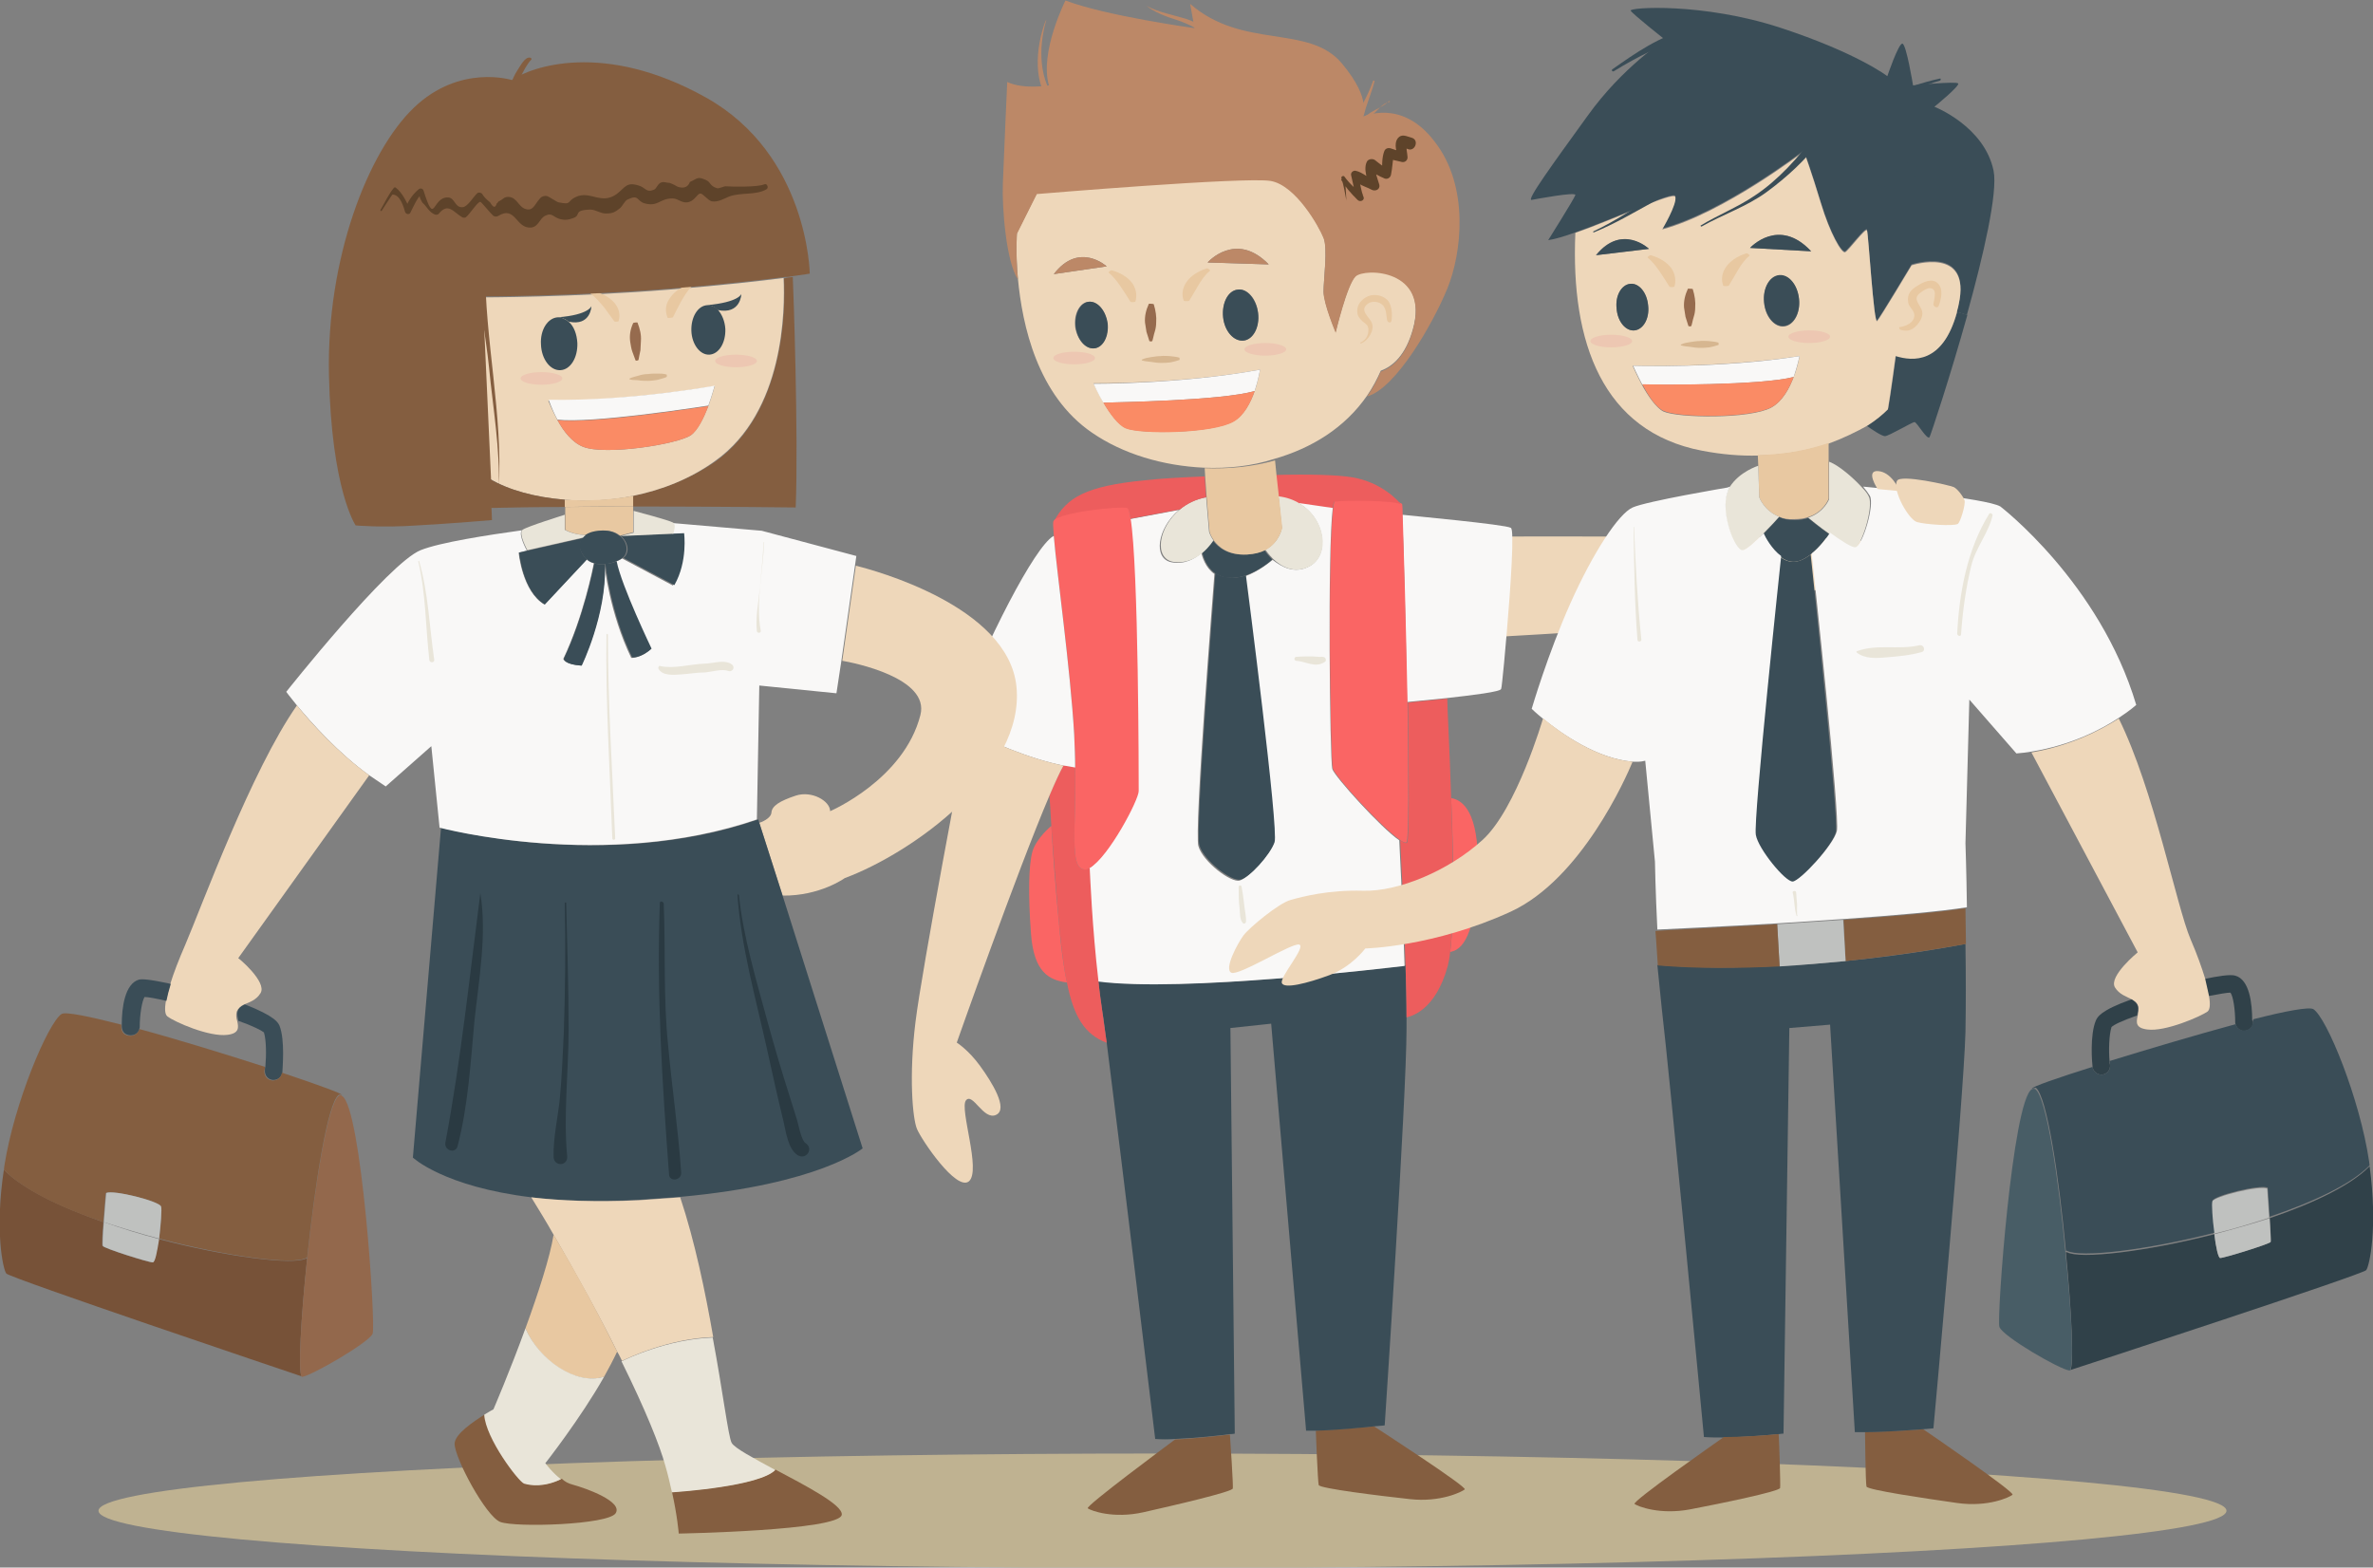 <?xml version="1.0" encoding="utf-8"?>
<!-- Generator: Adobe Illustrator 22.1.0, SVG Export Plug-In . SVG Version: 6.00 Build 0)  -->
<svg version="1.1" xmlns="http://www.w3.org/2000/svg" xmlns:xlink="http://www.w3.org/1999/xlink" x="0px" y="0px"
	 viewBox="0 0 489.1 323.1" style="enable-background:new 0 0 489.1 323.1;" xml:space="preserve">
<rect x="0" y="0" width="489.1" height="323.1" fill="#808080" stroke="none"/>
<style type="text/css">
	.st0{fill:#BFB291;}
	.st1{fill:#EED7BA;}
	.st2{fill:#F9F8F7;}
	.st3{fill:#FA6564;}
	.st4{fill:#845E40;}
	.st5{fill:#BC8867;}
	.st6{fill:#3A4D57;}
	.st7{fill:#ED5D5D;}
	.st8{fill:#E9E5D9;}
	.st9{fill:#FA8B65;}
	.st10{fill:#E8C8A1;}
	.st11{fill:#EDC7B2;}
	.st12{fill:#D6B690;}
	.st13{fill:#966B4E;}
	.st14{fill:#5E432A;}
	.st15{fill:#775238;}
	.st16{fill:#93684C;}
	.st17{fill:#BFC1BF;}
	.st18{fill:#2A3A42;}
	.st19{fill:#304149;}
	.st20{fill:#485D66;}
</style>
<g id="BACKGROUND">
	<ellipse class="st0" cx="239.6" cy="311.4" rx="219.3" ry="11.8"/>
</g>
<g id="OBJECTS">
	<g>
		<g>
			<g>
				<path class="st1" d="M328.5,129.8c16.7-3.7,53.5-9.4,53.5-9.4s1,2.7,3.9,5.6c2.8,3,7.7,7.4,9.4,5.1c1.7-2.3-3.7-5.6-1.8-6.7
					c1.9-1,13.7,5.8,16.3,3.6c2.6-2.1-6.7-11.3-8.6-12.5c-1.9-1.3-10.4-3.6-21.7-4.4c-10.8-0.7-71.2-0.5-75.4-0.5
					c1.3,4.5,3.5,13.5,3.6,20.8C308.9,131.1,325.6,130.5,328.5,129.8z"/>
				<path class="st2" d="M311.7,110.9c0.1,5.1-1,18.3-1.7,25.8c-0.3,3-0.5,5.1-0.6,5.3c-0.1,0.6-6,1.3-11.3,1.9
					c-3.8,0.4-7.3,0.7-8.1,0.8c-0.3-15.6-0.7-32.8-1-38.6c1.7,0.2,21.3,2,22.4,2.7C311.6,108.9,311.7,109.7,311.7,110.9z"/>
				<path class="st3" d="M299.1,164.5c2.4,0.4,5.7,2.9,5.5,14.3c-0.3,12-2.4,16.8-5.6,17.4l-0.1,0
					C299.8,189.2,299.6,175.9,299.1,164.5z"/>
				<path class="st4" d="M283.2,294c0.6,0.4,19.3,12.5,18.7,13c-0.6,0.5-5,2.7-11.3,2c-6.4-0.7-18.6-2.2-18.8-2.9
					c-0.2-0.7-0.6-11.2-0.6-11.2v0C275.4,294.7,280.4,294.2,283.2,294z"/>
				<path class="st1" d="M258.6,80.6c0.8-2.3,1.1-4.4,1.1-4.4c-16.4,3-34.3,2.8-34.3,2.8s0.8,1.8,2,3.9c1.3,2.2,3,4.6,4.6,5.3
					c3.1,1.4,18.1,1.1,22.3-1.4C256.4,85.6,257.8,82.9,258.6,80.6z M248.1,96.4c-8.4-0.4-16.6-2.8-23-7.2
					c-11.3-7.7-14.4-22.2-15.3-31.8c-0.5-5.5-0.2-9.4-0.2-9.4l4.1-8.2c0,0,42.9-3.6,48.2-2.7c5.2,0.9,10,9.5,10.9,11.8
					c0.9,2.3,0,8.6,0,11.1c0,2.5,2.5,8.4,2.5,8.4s2.3-9.8,4.1-11.6c1.8-1.8,15.4-1.6,11.8,11.1c-1.5,5.3-4.1,7.6-6.6,8.5
					c-0.8,1.8-1.7,3.5-2.8,5.1c-4.6,6.7-11.5,10.9-19.2,13.1C258,96.1,253,96.6,248.1,96.4z M248.9,54.1l12.6,0.4
					C254.7,47.5,248.9,54.1,248.9,54.1z M256.3,70.2c2-0.2,3.3-2.8,3-5.7c-0.3-2.9-2.2-5.1-4.2-4.8c-2,0.2-3.3,2.8-3,5.7
					C252.4,68.2,254.3,70.4,256.3,70.2z M225.5,71.8c1.8-0.2,3-2.5,2.7-5.2c-0.3-2.6-2-4.6-3.9-4.4c-1.8,0.2-3,2.5-2.7,5.2
					C222,70,223.7,72,225.5,71.8z M217.2,56.5l10.9-1.6C228.1,54.9,222.4,49.7,217.2,56.5z"/>
				<path class="st5" d="M298.3,59.5c-2.9,7.1-10.6,20.6-16.5,22.2c1.1-1.6,2-3.2,2.8-5.1c2.5-0.9,5.1-3.2,6.6-8.5
					c3.6-12.7-10-12.9-11.8-11.1c-1.8,1.8-4.1,11.6-4.1,11.6s-2.5-5.9-2.5-8.4c0-2.5,0.9-8.9,0-11.1c-0.9-2.3-5.7-10.9-10.9-11.8
					c-5.2-0.9-48.2,2.7-48.2,2.7l-4.1,8.2c0,0-0.3,3.9,0.2,9.4c-2.4-3.6-3.3-14.7-3.1-19.8c0.2-5.5,0.9-20.9,0.9-20.9
					c3.4,1.6,8.6,0.7,8.6,0.7c-2-6.8,3.4-17.5,3.4-17.5c8.4,3.2,26.6,5.7,26.6,5.7l-0.9-5c10.9,9.5,24.5,4.1,31.3,12.3
					c6.5,7.8,4.1,10.9,3.9,11.1c0.5-0.2,8.4-4,15.2,5C302.9,38.4,301.3,52.2,298.3,59.5z"/>
				<path class="st6" d="M289.9,209.7c0,0.8,0,1.6,0,2.3c0,14.3-4.5,81.8-4.5,81.8s-0.8,0.1-2.2,0.2c-2.8,0.3-7.8,0.8-12.1,0.9
					c-0.7,0-1.3,0-1.9,0L262,211l-8.4,0.9l0.9,83.6c0,0-0.4,0.1-1,0.1c-2,0.3-6.8,0.8-11.3,1c0,0,0,0,0,0c-1.4,0.1-2.8,0.1-4.1,0
					c0,0-7.1-59-10-81.7c-0.4-2.7-0.6-4.9-0.9-6.4c-0.3-2.1-0.6-4.2-0.8-6.3c17.5,2.4,59.7-2.7,63.3-3.2
					C289.8,202.7,289.9,206.4,289.9,209.7z"/>
				<path class="st7" d="M299.1,164.5c0.4,11.5,0.6,24.8-0.2,31.7c-0.1,1.1-0.3,2.1-0.5,2.9c-2.5,9.2-7.6,10.4-8.5,10.6
					c0-3.3-0.1-6.9-0.2-10.6c-0.4-12.7-1.1-25.9-1.1-25.9c0.7,0.5,1.2,0.7,1.4,0.5c0.5-0.6,0.4-14,0.2-28.9c0.8-0.1,4.3-0.4,8.1-0.8
					C298.3,146.1,298.8,154.6,299.1,164.5z"/>
				<path class="st3" d="M289.9,173.6c-0.2,0.2-0.7,0-1.4-0.5c-3.7-2.5-13.3-13-13.8-14.7c-0.5-1.8-1.1-45.5,0.1-53.8
					c0.1-0.9,0.2-1.3,0.4-1.4c1.7-0.3,12.5-0.3,13.7,0.6c0,0,0,0,0,0c0,0.1,0.1,0.1,0.1,0.1c0,0,0,0,0,0c0,0.1,0.1,0.8,0.1,2
					c0.2,5.8,0.7,23,1,38.6C290.3,159.6,290.4,173,289.9,173.6z"/>
				<path class="st7" d="M278.8,98.4c5.9,1,9.4,4.8,10,5.6c-1.2-0.9-11.9-0.9-13.7-0.6c-0.2,0-0.3,0.5-0.4,1.4h0l-6.9-1l0,0.1
					c-1.2-0.7-2.7-1.3-4.4-1.5l-0.5-4.5C270,97.7,276,97.9,278.8,98.4z"/>
				<path class="st2" d="M269.9,116.7c4.2-2.3,3.3-9.7-2.1-12.9l0-0.1l6.9,1h0c-1.1,8.3-0.6,52-0.1,53.8
					c0.5,1.6,10.1,12.2,13.8,14.7c0,0,0.7,13.2,1.1,25.9c-3.6,0.4-45.8,5.5-63.3,3.2c-1.3-11.1-1.7-21.5-1.8-23.3
					c3.8-2.2,10.1-14.2,10.1-15.7c0-1.5,0-46.3-1.7-56.3l0.1,0l10.1-1.9c-4.5,3.8-5.4,10.1-1.5,10.8c2.6,0.5,4.7-0.7,6.1-1.9
					c0.2,0.7,0.8,3,2.7,4.3c-0.3,4.1-4.2,53-3.3,56.1c0.9,3.2,6.7,7.6,8.5,7.1c1.8-0.5,6.1-5.1,7-7.7c0.9-2.5-5.6-52.6-5.9-55
					c2.8-1,5.2-3,5.7-3.4C264.1,116.8,266.8,118.4,269.9,116.7z"/>
				<path class="st8" d="M262.4,115.2c-0.8-0.8-1.4-1.6-1.6-1.9c3-1.6,3.4-4.5,3.4-4.5l-0.7-6.5c1.7,0.2,3.1,0.7,4.4,1.5
					c5.4,3.2,6.3,10.6,2.1,12.9C266.8,118.4,264.1,116.8,262.4,115.2z"/>
				<path class="st6" d="M256.8,118.6c0.3,2.4,6.8,52.5,5.9,55c-0.9,2.6-5.2,7.3-7,7.7c-1.8,0.5-7.6-3.9-8.5-7.1
					c-0.9-3,3-52,3.3-56.1c0.7,0.5,1.5,0.8,2.6,0.9C254.3,119.2,255.6,119,256.8,118.6z"/>
				<path class="st5" d="M261.5,54.5l-12.6-0.4C248.9,54.1,254.7,47.5,261.5,54.5z"/>
				<path class="st6" d="M256.8,118.6c-1.2,0.4-2.4,0.6-3.7,0.5c-1.1-0.1-1.9-0.5-2.6-0.9c-1.9-1.3-2.5-3.5-2.7-4.3
					c1.4-1.2,2.2-2.5,2.2-2.5l0,0c1,1.4,3.1,3.1,6.9,2.9c1.6-0.1,2.8-0.4,3.7-0.9c0.2,0.3,0.8,1.1,1.6,1.9
					C262,115.6,259.6,117.6,256.8,118.6z"/>
				<path class="st6" d="M259.3,64.5c0.4,2.9-1,5.5-3,5.7c-2,0.2-3.9-1.9-4.2-4.8c-0.3-2.9,1-5.5,3-5.7
					C257,59.4,258.9,61.6,259.3,64.5z"/>
				<path class="st2" d="M259.7,76.2c0,0-0.3,2-1.1,4.4c-6.9,2-28.4,2.3-31.2,2.4c-1.2-2-2-3.9-2-3.9S243.4,79.2,259.7,76.2z"/>
				<path class="st9" d="M258.6,80.6c-0.8,2.4-2.2,5.1-4.3,6.3c-4.2,2.5-19.2,2.7-22.3,1.4c-1.6-0.7-3.3-3.1-4.6-5.3
					C230.2,82.9,251.7,82.6,258.6,80.6z"/>
				<path class="st4" d="M253.5,295.7c0.1,1.2,0.7,10.5,0.6,11.1c-0.1,0.7-12.2,3.5-18.4,4.9c-6.2,1.4-10.8-0.3-11.5-0.8
					c-0.6-0.4,16.4-13,18-14.2c0,0,0,0,0,0C246.7,296.5,251.4,295.9,253.5,295.7z"/>
				<path class="st8" d="M243.2,105c1.4-1.2,3.2-2.1,5.4-2.5h0l0.6,7.1c0,0,0.2,0.8,0.9,1.8l0,0c0,0-0.8,1.3-2.2,2.5
					c-1.4,1.2-3.5,2.3-6.1,1.9C237.8,115.1,238.7,108.7,243.2,105z"/>
				<path class="st7" d="M248.3,98.2l0.3,4.3h0c-2.1,0.4-3.9,1.3-5.4,2.5l-10.1,1.9l-0.1,0c-0.2-1.2-0.4-1.9-0.7-2
					c-1.6-0.4-13.8,0.8-15.1,2.6c2.7-5,6.6-7.3,18.7-8.5C239.4,98.6,243.6,98.4,248.3,98.2L248.3,98.2z"/>
				<path class="st10" d="M260.8,113.4c-1,0.5-2.2,0.8-3.7,0.9c-3.9,0.2-5.9-1.5-6.9-2.9c-0.7-1-0.9-1.8-0.9-1.8l-0.6-7.1l-0.3-4.3
					l-0.1-1.7c4.9,0.2,9.9-0.3,14.5-1.6l0.3,3l0.5,4.5l0.7,6.5C264.2,108.8,263.8,111.8,260.8,113.4z"/>
				<path class="st6" d="M228.3,66.6c0.3,2.7-0.9,5-2.7,5.2c-1.8,0.2-3.5-1.7-3.9-4.4c-0.3-2.6,0.9-5,2.7-5.2
					C226.2,62,227.9,64,228.3,66.6z"/>
				<path class="st5" d="M228.1,54.9l-10.9,1.6C222.4,49.7,228.1,54.9,228.1,54.9z"/>
				<path class="st7" d="M223.4,179.2c0.4,0,0.8-0.1,1.2-0.3c0.1,1.8,0.5,12.2,1.8,23.3c0.2,2.1,0.5,4.2,0.8,6.3
					c0.2,1.5,0.5,3.7,0.9,6.4l-0.1,0c-4.4-1.7-6.7-5.3-8.1-12.4c-0.7-3.2-1.1-7.1-1.6-11.8c-0.7-8.1-1.2-15.3-1.6-20.3
					c-0.2-3.2-0.3-5.5-0.4-6.5c1.2-2.8,2.2-4.9,2.9-6.2c0.8,0.2,1.7,0.3,2.4,0.4C221.8,170.8,220.4,178.8,223.4,179.2z"/>
				<path class="st3" d="M224.6,178.9c-0.4,0.3-0.9,0.4-1.2,0.3c-3-0.4-1.6-8.4-1.8-21.1c0-2.1-0.1-4.4-0.2-6.8
					c-0.8-13.7-3.6-33.5-4.2-40.9c-0.1-1.5-0.2-2.6-0.1-2.9c0-0.1,0.1-0.1,0.1-0.2c1.3-1.7,13.4-3,15.1-2.6c0.3,0.1,0.5,0.8,0.7,2
					c1.7,10,1.7,54.8,1.7,56.3C234.8,164.7,228.5,176.7,224.6,178.9z"/>
				<path class="st2" d="M219.2,157.8c-7.2-1.4-15.6-5.2-19.8-7.3c-1.7-0.8-2.7-1.4-2.7-1.4c6.8-17.4,16.5-36.3,20.4-38.6l0.1,0
					c0.6,7.4,3.4,27.2,4.2,40.9c0.1,2.4,0.2,4.7,0.2,6.8C220.9,158.1,220.1,157.9,219.2,157.8z"/>
				<path class="st3" d="M216.7,170.4c0.3,5,0.8,12.2,1.6,20.3c0.4,4.7,0.9,8.6,1.6,11.8l-0.1,0c-3.5-0.5-6.7-2-7.3-10
					c-0.6-8-0.5-14.2,0.3-17c0.8-2.7,3.8-5.2,3.8-5.2H216.7z"/>
				<path class="st1" d="M216.3,164c-6.7,15.7-19.1,50.9-19.1,50.9s2.4,1.5,4.8,4.8c2.4,3.3,5.9,8.9,3.3,10.1
					c-2.6,1.2-4.8-4.7-6.2-3c-1.4,1.7,3.2,14.5,0.6,16.7c-2.6,2.1-9.8-8.6-10.7-10.8c-0.9-2.1-1.7-10.9-0.3-22.1
					c1.3-10.7,9.9-56,10.7-60.1c4.2,2.1,12.6,5.9,19.8,7.3C218.5,159,217.5,161.2,216.3,164z"/>
			</g>
			<ellipse class="st11" cx="260.8" cy="72" rx="4.3" ry="1.3"/>
			<ellipse class="st11" cx="221.4" cy="73.8" rx="4.3" ry="1.3"/>
			<g>
				<path class="st12" d="M243.1,74.2c-0.6,0.2-1.3,0.4-1.9,0.5c-0.7,0.1-1.3,0.1-2,0.1c-0.6,0-1.3-0.1-1.9-0.2
					c-0.6-0.1-1.3-0.1-1.9-0.3c-0.1,0-0.1-0.2,0-0.2c0.6-0.3,1.3-0.4,1.9-0.5c0.7-0.1,1.3-0.2,1.9-0.2c0.6-0.1,1.3,0,1.9,0
					c0.6,0.1,1.3,0.1,1.9,0.3C243.1,73.6,243.2,74.1,243.1,74.2z"/>
				<path class="st13" d="M237.8,62.7c0.4,1.3,0.6,2.6,0.5,3.8c0,0.6-0.1,1.3-0.3,1.9c-0.2,0.6-0.3,1.3-0.5,1.9
					c-0.1,0.1-0.5,0.1-0.6,0c-0.2-0.6-0.4-1.3-0.6-1.9c-0.1-0.6-0.2-1.3-0.3-1.9c-0.1-1.3,0.2-2.6,0.8-3.9
					C236.9,62.6,237.7,62.6,237.8,62.7z"/>
				<g>
					<path class="st10" d="M244,62c-0.5-1.2-0.3-2.6,0.5-3.8c0.8-1.2,2.3-2.3,4.3-2.9c0.2,0,0.7,0.4,0.6,0.5c-1.1,0.9-1.8,2-2.4,3
						c-0.6,1-1.2,2.1-1.9,3.2C245,62.1,244.1,62.1,244,62z"/>
				</g>
				<g>
					<path class="st10" d="M234,62.2c0.4-1.2,0.2-2.6-0.6-3.8c-0.9-1.2-2.4-2.2-4.3-2.7c-0.2,0-0.7,0.4-0.6,0.5
						c1.1,0.9,1.8,1.9,2.5,2.9c0.7,1,1.3,2,2,3.1C233,62.3,233.9,62.3,234,62.2z"/>
				</g>
			</g>
			<g>
				<path class="st14" d="M277.5,41.3c-0.1-1.5-0.1-3-0.4-4.5c-0.2,0.1-0.5,0.1-0.7,0.2c0.9,1.6,2.1,2.9,3.4,4.2
					c0.6,0.6,1.6,0,1.2-0.7c-0.5-1.3-0.7-2.9-1-4.4c-0.3,0.3-0.6,0.6-0.9,1c0.3,0.1,0.6,0.5,0.9,0.7c0.9,0.6,1.8,0.8,2.7,1.3
					c0.7,0.4,1.8,0,1.6-1c-0.2-0.8-1.1-2.9-0.7-3.7c-0.6,0.2-1.1,0.3-1.7,0.5c1.1,0.7,2.3,1.4,3.5,1.9c0.6,0.2,1.2-0.2,1.3-0.8
					c0.3-1.4,0.3-2.8,0.6-4.1c-0.4,0.3-0.8,0.6-1.2,0.9c1,0.1,1.9,0.4,2.9,0.6c0.7,0.1,1.2-0.5,1.1-1.1c0-0.5-0.4-2.1-0.1-2.5
					c-0.3,0.1-0.7,0.3-1,0.4c0.3,0.1,0.8,0.4,1.1,0.5c1.5,0.7,2.5-1.8,0.9-2.3c-1.1-0.3-2.1-0.9-2.9,0.1c-0.9,1.2-0.2,3,0.2,4.2
					c0.3-0.5,0.7-0.9,1-1.4c-1-0.1-1.7-0.4-2.6-0.7c-0.6-0.2-1.2,0-1.4,0.6c-0.5,1.3-0.5,3.3-0.3,4.7c0.4-0.3,0.9-0.7,1.3-1
					c-1.1-0.4-2-1.2-2.9-1.9c-0.4-0.3-1.2-0.3-1.6,0.2c-0.9,1.5,0,4.1,0.8,5.5c0.3-0.5,0.6-1.1,0.9-1.6c-1.5-0.3-2.6-1.6-4.1-1.9
					c-0.5-0.1-1.1,0.4-0.9,1c0.4,1.6,0.6,3.3,1.3,4.7c0.4-0.3,0.7-0.6,1.1-0.9c-1.5-1-2.7-2.1-3.8-3.6c-0.2-0.3-0.8,0-0.6,0.4
					C277,38.3,277.2,39.9,277.5,41.3C277.4,41.4,277.5,41.4,277.5,41.3L277.5,41.3z"/>
			</g>
			<g>
				<path class="st10" d="M280.5,70.8c1.4-0.5,2.8-2.6,2.3-4.1c-0.4-1.3-2.7-2.6-1-4c0.9-0.8,2.5-0.6,3.3,0.3c0.7,0.9,0.6,2,0.8,3
					c0.1,0.5,0.8,0.7,0.9,0.1c0.2-1.3,0.1-3.5-1-4.4c-1.1-1-3.1-1.2-4.3-0.4c-1.2,0.7-2,1.9-1.7,3.4c0.1,0.6,0.6,1.1,1,1.5
					c0.8,0.7,1.4,0.8,1.2,2.3c-0.1,0.9-0.7,1.7-1.6,2.1C280.3,70.6,280.4,70.8,280.5,70.8L280.5,70.8z"/>
			</g>
			<g>
				<path class="st5" d="M283,16.7c-1.1,3.1-2.8,6-4.4,8.9c-0.4,0.8,0.8,1.5,1.3,0.8c0.9-1.2,1.2-2.7,1.6-4.1
					c0.6-1.9,1.3-3.6,1.8-5.5C283.4,16.6,283,16.5,283,16.7L283,16.7z"/>
			</g>
			<g>
				<path class="st5" d="M286.2,20.9c-1,1-2.6,1.6-3.7,2.3c-1.3,0.9-2.7,1.8-3.9,2.7c-0.5,0.3,0.1,1.1,0.5,0.7
					c1.2-1,2.4-1.9,3.6-2.8c1.2-0.9,2.1-2.5,3.7-2.8C286.6,21.1,286.4,20.7,286.2,20.9L286.2,20.9z"/>
			</g>
			<g>
				<path class="st5" d="M236.3,1.2c1.6,1.3,4.2,2.3,6.2,2.9c3,1,5.5,2.5,8.1,4.3c0.5,0.4,1.2-0.5,0.6-0.8c-2.1-1.4-4.3-2.9-6.7-3.7
					C241.9,3.1,238.6,2.5,236.3,1.2C236.3,1.1,236.2,1.1,236.3,1.2L236.3,1.2z"/>
			</g>
			<g>
				<path class="st5" d="M215.5,4.3c-2,5.3-2.9,13.6,1.9,17.8c0.5,0.4,1.1-0.3,0.7-0.8c-4-4.6-4.1-11.3-2.5-17
					C215.8,4.2,215.6,4.1,215.5,4.3L215.5,4.3z"/>
			</g>
			<g>
				<path class="st8" d="M267.1,136.2c2.1,0.1,4,1.6,6,0.2c0.3-0.2,0.2-0.7-0.1-0.9c-0.4-0.2-0.6-0.1-1-0.1c-0.5,0-1-0.1-1.5-0.1
					c-1.1,0-2.3,0-3.4,0.1C266.7,135.5,266.7,136.1,267.1,136.2L267.1,136.2z"/>
			</g>
			<g>
				<path class="st8" d="M255.3,182.8c0,1.5,0,3,0.2,4.5c0.1,1,0,2.3,0.7,3c0.2,0.2,0.5,0,0.6-0.2c0.1-1.1-0.2-2.1-0.3-3.2
					c-0.2-1.4-0.3-2.7-0.6-4.1C255.9,182.4,255.3,182.4,255.3,182.8L255.3,182.8z"/>
			</g>
		</g>
		<g>
			<g>
				<path class="st1" d="M209.5,141.5c1.8,17.7-21.4,34.3-35.4,39.5c0,0-5.1,3.7-12.8,3.6l-4.8-15c0.4-0.1,2.4-0.9,2.5-2.1
					c0.1-1.4,1.7-2.4,5-3.5c3.3-1.1,7.1,1.1,7.1,3.2c0,0,15.2-6.5,18.6-19.8c2-7.7-13.8-10.8-16.1-11.2l2.8-19.6
					C180,117.5,207.8,124.9,209.5,141.5z"/>
				<path class="st6" d="M109.6,246.8c-18.2-2.2-24.5-8.2-24.5-8.2l5.8-68c0,0,34,9.2,65.4-1.7l0.2,0.7l4.8,15l16.5,52.1
					c0,0-8.9,7.4-37.6,10c-2.6,0.2-5.5,0.4-8.4,0.6C122.9,247.8,115.6,247.5,109.6,246.8z"/>
				<path class="st4" d="M159.8,302.9c6.4,3.4,13.9,7.3,13.7,9.3c-0.3,3.3-33.6,3.9-33.6,3.9s-0.3-3.7-1.4-8.6
					C140.3,307.4,156.6,306.3,159.8,302.9z"/>
				<path class="st4" d="M163.4,57.1c0.1,1.6,1.2,32.9,0.6,47.5c0,0-16-0.2-33.5-0.2v-2.2c5.9-1.2,11.8-3.5,17-7.1
					c14.2-10.2,14.4-31.2,14.1-37.7C162.2,57.2,162.8,57.2,163.4,57.1z"/>
				<path class="st8" d="M150.8,297.4c0.6,1.1,4.6,3.2,9,5.6c-3.2,3.3-19.5,4.5-21.3,4.6c-0.4-1.7-0.8-3.6-1.4-5.6
					c-1.1-4-4-11.3-9-21.4c1-0.5,9.5-4.6,18.8-4.9C149,286.9,150.1,296.1,150.8,297.4z"/>
				<path class="st1" d="M114.9,86.6c1.2,2.2,3,4.6,5.3,5.5c4.6,1.8,19.4-0.5,22.2-2.4c1.4-1,2.7-3.7,3.6-6c0.8-2.2,1.3-4.1,1.3-4.1
					s-17.7,3.1-34.3,3C113,82.5,113.7,84.4,114.9,86.6z M130.5,102.2c-4.8,1-9.6,1.2-14.1,0.8c-6.2-0.5-11.6-2-15.4-4.3l-1.7-37.4
					c0,0,18.9,0,38.6-1.6c11.2-0.9,19-1.8,23.6-2.4c0.3,6.5,0.2,27.5-14.1,37.7C142.3,98.7,136.4,101,130.5,102.2z"/>
				<g>
					<path class="st12" d="M137.4,77.7c-0.6,0.3-1.3,0.4-1.9,0.6c-0.6,0.1-1.3,0.2-1.9,0.2c-0.6,0-1.3,0-1.9-0.1
						c-0.6-0.1-1.3,0-1.9-0.2c-0.1,0-0.1-0.2,0-0.2c0.6-0.3,1.3-0.4,1.9-0.6c0.6-0.2,1.3-0.3,1.9-0.3c0.6-0.1,1.3-0.1,1.9-0.1
						c0.6,0,1.3,0,1.9,0.2C137.4,77.1,137.5,77.6,137.4,77.7z"/>
					<path class="st13" d="M131.4,66.5c0.5,1.3,0.8,2.5,0.7,3.8c0,0.6-0.1,1.3-0.1,1.9c-0.1,0.6-0.3,1.3-0.4,2
						c-0.1,0.1-0.5,0.2-0.6,0.1c-0.2-0.6-0.5-1.3-0.7-1.9c-0.2-0.6-0.3-1.3-0.4-1.9c-0.2-1.3,0-2.6,0.6-3.9
						C130.5,66.5,131.4,66.4,131.4,66.5z"/>
					<g>
						<path class="st10" d="M137.6,65.5c-0.5-1.2-0.5-2.6,0.3-3.8c0.8-1.3,2.1-2.4,4.1-3.1c0.2-0.1,0.7,0.4,0.6,0.4
							c-1,1-1.6,2.1-2.2,3.1c-0.6,1.1-1.1,2.1-1.7,3.3C138.6,65.5,137.6,65.6,137.6,65.5z"/>
					</g>
					<g>
						<path class="st10" d="M127.5,66.2c0.4-1.3,0.1-2.6-0.8-3.7c-0.9-1.1-2.5-2.1-4.5-2.5c-0.2,0-0.6,0.5-0.5,0.5
							c1.1,0.8,1.9,1.8,2.7,2.7c0.7,1,1.4,1.9,2.2,3C126.6,66.4,127.5,66.3,127.5,66.2z"/>
					</g>
				</g>
				<path class="st2" d="M147.3,79.5c0,0-0.5,1.9-1.3,4.1c-2.7,0.4-24,3.7-31.1,2.9c-1.2-2.2-1.8-4.1-1.8-4.1
					C129.7,82.7,147.3,79.5,147.3,79.5z"/>
				<path class="st9" d="M146,83.7c-0.9,2.4-2.2,5.1-3.6,6c-2.8,1.9-17.6,4.2-22.2,2.4c-2.3-0.9-4.1-3.3-5.3-5.5
					C122.1,87.4,143.3,84.1,146,83.7z"/>
				<path class="st2" d="M76.1,159.8c-6.3-4.5-11.9-10.8-14.9-14.4c-1.4-1.7-2.2-2.8-2.2-2.8s21-26.5,27.7-29.2
					c4-1.6,13.7-3.1,20.9-4.1c-0.9,0.8,1,4.2,1,4.2l0,0l-1.7,0.4c0,0,0.7,8,5.3,10.7l8.7-9.3c0.4,0.4,1,0.7,1.5,0.8
					c-0.2,1-2.2,11.1-6.3,19.7c0,0,0.1,1.1,3.7,1.4c0,0,5.1-10.4,4.8-20.7c0,0,1,9.8,5.5,19.1c0,0,1.8,0.2,4-1.8
					c0,0-6.2-12.8-7.2-18c0.5-0.2,0.9-0.4,1.3-0.7l10.5,5.6c2.9-5,2-10.7,2-10.7l-2.2,0.1c0.1-0.2,0.7-1.7,0-2.3
					c7.9,0.7,18.5,1.6,18.5,1.6l19.5,5.2l-0.3,2.1l-2.8,19.6l-1,6.6l-15.9-1.6l-0.5,27.6c-31.4,10.8-65.4,1.7-65.4,1.7l-1.7-16.8
					l-9.4,8.3C78.5,161.4,77.3,160.6,76.1,159.8z"/>
				<path class="st6" d="M138.8,110l2.2-0.1c0,0,0.8,5.8-2,10.7l-10.5-5.6c1.3-1,1.1-3.2-0.6-4.6L138.8,110z"/>
				<path class="st1" d="M140.2,246.8c3,9,5.2,19.6,6.8,28.8c-9.3,0.3-17.7,4.4-18.8,4.9c-0.3-0.6-0.6-1.3-1-1.9
					c-3.4-6.9-7.8-14.9-13.1-24.1c-1.4-2.5-3-5.1-4.6-7.7c6,0.7,13.3,1,22.1,0.6C134.7,247.2,137.5,247,140.2,246.8z"/>
				<path class="st8" d="M138.8,110l-10.9,0.5c0,0,0,0,0,0l2.7-0.7v-4.5c0.4,0.1,7.2,1.9,8.1,2.4c0.1,0,0.1,0.1,0.1,0.1
					C139.4,108.2,138.8,109.8,138.8,110z"/>
				<path class="st10" d="M116.4,104.5c4.6,0,9.4-0.1,14.1-0.1v0.8v4.5l-2.7,0.7c-1-0.8-2.4-1.2-4.2-1c-1.2,0.1-2.2,0.5-2.8,0.9
					c-2.7-0.1-4.3-1.1-4.3-1.1v-3.1V104.5z"/>
				<path class="st6" d="M127.1,115.7c1,5.1,7.2,18,7.2,18c-2.2,2-4,1.8-4,1.8c-4.5-9.2-5.5-19.1-5.5-19.1l0-0.2
					C125.6,116.2,126.3,116,127.1,115.7z"/>
				<path class="st10" d="M127.2,278.6L127.2,278.6c-0.8,1.7-1.7,3.4-2.7,5.2l-0.1,0c-5.8,1.8-13.3-3.4-16.1-10
					c2.6-7.1,5.1-14.8,5.8-19.3l0,0C119.5,263.6,123.8,271.7,127.2,278.6z"/>
				<path class="st4" d="M118,306c2.9,0.8,10.4,3.5,8.9,5.9c-1.5,2.4-20.7,3-23.8,1.8c-3-1.2-9.4-13.2-9.4-16.1c0-2,3.9-4.6,6.3-6.1
					c0.3,4.9,6.9,13.7,8.2,14.2c1.2,0.5,4.1,0.8,7.6-0.9C116.4,305.4,117.2,305.8,118,306z"/>
				<path class="st6" d="M122.5,116.1c0.7,0.2,1.5,0.3,2.2,0.2l0,0.2c0.3,10.3-4.8,20.7-4.8,20.7c-3.6-0.2-3.7-1.4-3.7-1.4
					C120.3,127.2,122.3,117.1,122.5,116.1z"/>
				<path class="st8" d="M108.3,273.8c2.9,6.6,10.4,11.7,16.1,10l0.1,0c-4.8,8.5-12.1,17.8-12.1,17.8s1.4,1.9,3.2,3.3
					c-3.5,1.7-6.3,1.3-7.6,0.9c-1.2-0.5-7.9-9.3-8.2-14.2c1.1-0.7,1.9-1.1,1.9-1.1S105.1,282.6,108.3,273.8z"/>
				<path class="st6" d="M122.5,116.1c-0.6-0.2-1.1-0.4-1.5-0.8c-0.2-0.2-0.5-0.4-0.7-0.7c-1.1-1.5-1.1-2.8-0.2-3.8
					c0.2-0.2,0.3-0.3,0.5-0.5c0.7-0.5,1.6-0.8,2.8-0.9c1.8-0.2,3.3,0.2,4.2,1l-0.1,0l0.2,0c1.7,1.3,1.9,3.6,0.6,4.6
					c-0.4,0.3-0.8,0.5-1.3,0.7c-0.7,0.3-1.5,0.5-2.3,0.6C124,116.4,123.2,116.3,122.5,116.1z"/>
				<path class="st6" d="M121,115.3l-8.7,9.3c-4.6-2.7-5.3-10.7-5.3-10.7l1.7-0.4l11.5-2.6c-0.9,0.9-0.9,2.3,0.2,3.8
					C120.6,114.8,120.8,115.1,121,115.3z"/>
				<path class="st10" d="M116.4,103c4.5,0.3,9.3,0.1,14.1-0.8v2.2c-4.7,0-9.5,0-14.1,0.1V103z"/>
				<path class="st8" d="M120.2,110.8l-11.5,2.6l0,0c0,0-1.9-3.4-1-4.2c0,0,0,0,0,0c1-0.7,8.1-2.9,8.7-3.1v3.1c0,0,1.6,1,4.3,1.1
					C120.5,110.5,120.3,110.6,120.2,110.8z"/>
				<path class="st4" d="M116.4,103v1.5c-5.5,0-10.7,0.1-15.2,0.2l-0.3-6C104.8,101,110.3,102.5,116.4,103z"/>
				<path class="st15" d="M63.1,259.4l0.2,0c-1.3,12.4-1.9,23.6-1.1,24.3c-2.7-0.9-60.2-20.3-60.9-21.2c-0.7-0.9-2.4-8.9-0.5-21.4
					c3.9,4,11.7,7.7,20.5,10.8c-0.2,2.4-0.3,4.7-0.2,4.9c0.2,0.5,9.4,3.4,10.3,3.4c0.4,0,0.9-2.3,1.3-4.8
					C46.8,259.1,60.4,260.8,63.1,259.4z"/>
				<path class="st16" d="M76.8,274.9c-0.7,1.8-12.5,8.6-14.5,8.9c0,0,0,0,0,0c0,0,0,0-0.1,0c0,0,0,0,0,0c-0.8-0.8-0.2-12,1.1-24.3
					c1.6-15.1,4.2-31.8,6.5-33.6c0.2-0.2,0.5-0.2,0.7,0C74.5,228.2,77.5,273.2,76.8,274.9z"/>
				<path class="st6" d="M57.6,211.4c1.2,3,0.6,9,0.6,9.6c0,0,0,0,0,0c-0.1,0.9-0.9,1.6-1.8,1.6c-0.1,0-0.1,0-0.2,0
					c-1-0.1-1.7-1-1.6-2c0-0.2,0-0.5,0.1-0.8c0.2-2.2,0.2-5.4-0.3-7c-0.5-0.4-2.2-1.3-5.3-2.4c-0.1-0.7-0.3-1.4-0.1-2
					c0.2-0.7,0.7-1,1.4-1.4C56.8,209.5,57.3,210.8,57.6,211.4z"/>
				<path class="st4" d="M28.7,212.1c8.1,2.2,17.8,5.2,25.9,7.8c0,0.3,0,0.5-0.1,0.8c-0.1,1,0.6,1.9,1.6,2c0.1,0,0.1,0,0.2,0
					c0.9,0,1.7-0.7,1.8-1.6c7.2,2.4,12.4,4.3,12.4,4.6v0c-0.2-0.1-0.5-0.1-0.7,0c-2.3,1.7-4.9,18.5-6.5,33.6l-0.2,0
					c-2.7,1.5-16.3-0.3-30.3-4c0.4-2.9,0.6-6,0.4-6.6c-0.3-1.1-9.8-3.5-11.4-2.8c0,0-0.3,3.1-0.5,6c-8.9-3-16.7-6.8-20.5-10.8
					c0-0.3,0.1-0.5,0.1-0.8c2-12.9,9-29.5,11.8-31.3c0.8-0.5,5.7,0.5,12.3,2.2c0,0.2,0,0.3,0,0.5c0,0.5,0.2,1,0.5,1.3
					c0.3,0.3,0.8,0.5,1.3,0.5C27.8,213.5,28.5,212.9,28.7,212.1z"/>
				<path class="st1" d="M53.7,204.7c-0.9,1.5-2.4,1.9-3.5,2.4c-0.6,0.3-1.1,0.7-1.4,1.4c-0.2,0.6-0.1,1.4,0.1,2
					c0.3,1.3,0.4,2.5-2,2.8c-3.8,0.5-11-2.7-12.4-3.8c-0.5-0.4-0.6-1.5-0.3-3.2c0.2-1,0.5-2.2,0.9-3.5c0.7-2.3,1.8-5.1,3.1-8.1
					c3.3-7.7,13.6-35.9,23-49.3c2.9,3.6,8.5,9.8,14.9,14.4l-27,37.7C49.1,197.4,55.1,202.4,53.7,204.7z"/>
				<path class="st6" d="M35.2,202.8c-0.4,1.3-0.7,2.5-0.9,3.5c-2.2-0.5-3.8-0.8-4.5-0.8c-0.5,0.7-1,3.6-1,6.1c0,0.2,0,0.3-0.1,0.5
					c-0.2,0.8-0.9,1.3-1.8,1.3c-0.5,0-1-0.2-1.3-0.5c-0.3-0.3-0.5-0.8-0.5-1.3c0-0.1,0-0.3,0-0.5c0-3.3,0.6-8.4,3.6-9.2
					C29.8,201.7,32.4,202.2,35.2,202.8z"/>
				<path class="st17" d="M33.2,248.7c0.2,0.6-0.1,3.8-0.4,6.6c-3.8-1-7.7-2.2-11.4-3.4c0.2-2.9,0.5-6,0.5-6
					C23.4,245.2,32.9,247.6,33.2,248.7z"/>
				<path class="st17" d="M32.8,255.4c-0.4,2.5-0.8,4.8-1.3,4.8c-0.9,0-10.1-2.9-10.3-3.4c-0.1-0.2,0-2.5,0.2-4.9
					C25.1,253.2,28.9,254.4,32.8,255.4z"/>
				<g>
					<path class="st6" d="M152.8,60.6c0,0-0.1,4.3-4.9,3.3l0,0c-0.6-0.7-1.4-1-2.2-1C152.3,62.3,152.8,60.6,152.8,60.6z"/>
					<path class="st6" d="M149.5,67.8c0.1,2.8-1.3,5.2-3.3,5.3c-1.9,0.1-3.6-2.1-3.7-4.9c-0.1-2.8,1.3-5.2,3.3-5.3
						c0.8,0,1.6,0.3,2.2,1C148.8,64.8,149.4,66.2,149.5,67.8z"/>
					<path class="st6" d="M115,65.4c6.4-0.5,6.9-2.3,6.9-2.3s-0.1,4.2-4.7,3.2C116.6,65.8,115.8,65.4,115,65.4z"/>
					<path class="st6" d="M117.3,66.4c1,0.9,1.6,2.5,1.7,4.3c0.1,3-1.4,5.5-3.5,5.6c-2.1,0.1-3.9-2.3-4-5.3c-0.2-3,1.4-5.5,3.5-5.6
						C115.8,65.4,116.6,65.8,117.3,66.4z"/>
				</g>
				<path class="st4" d="M101.3,104.7l0.1,2.5c0,0-8.2,0.7-15.4,1.1c-7.3,0.5-12.7,0-12.7,0s-5-7.3-5.5-31.1
					c-0.5-23.9,8-45.9,17.5-55c9.5-9.1,20.2-5.7,20.2-5.7c3.9-2.7,18.9-8.2,40,3.6s21.4,36.3,21.4,36.3s-1.1,0.2-3.4,0.5
					c-0.5,0.1-1.1,0.2-1.8,0.2c-4.6,0.6-12.4,1.5-23.6,2.4c-19.8,1.6-38.6,1.6-38.6,1.6l1.7,37.4L101.3,104.7z"/>
			</g>
			<ellipse class="st11" cx="151.7" cy="74.4" rx="4.3" ry="1.3"/>
			<ellipse class="st11" cx="111.6" cy="78" rx="4.3" ry="1.3"/>
			<g>
				<path class="st14" d="M78.7,43.4c-0.7,1.1,2.1-3.3,2.2-3.3c1.6,0,2.3,2.6,2.6,3.6c0.2,0.5,0.9,0.6,1.1,0.1
					c0.2-0.4,1.6-3.4,2-3.4c-0.4,0,0.6,1.6,0.5,1.4c0.9,0.8,1.3,1.9,2.5,2.4c0.2,0.1,0.6,0.1,0.8-0.1c2-2.5,3.1-0.3,4.9,0.7
					c0.2,0.1,0.5,0.1,0.7,0c0.8-0.6,2.4-3.2,3-3.2c0.2,0,2.2,2.5,2.6,2.8c0.3,0.3,0.8,0.3,1.1,0.1c3.6-2.2,3.6,2.7,6.8,2.4
					c1.5-0.2,1.7-1.8,2.8-2.4c1.6-0.8,1.6,0.3,3.3,0.7c0.9,0.2,1.6,0.1,2.4-0.2c2-0.6-0.1-1.7,3.7-1.8c1.1,0,2.2,0.9,3.3,0.8
					c1.3,0,1.8-0.3,2.8-1.1c0.5-0.4,1-1.6,1.6-1.8c2.3-1.1,1.8,0.3,3.4,0.8c2.9,0.8,3.1-1,5.8-1c1.3,0,2,1.2,3.5,0.7
					c1.2-0.4,1.7-1.8,2.3-1.7c0.5,0,1.5,1.4,2.3,1.6c1.3,0.2,2.4-0.5,3.6-1c2.5-0.9,5.5-0.2,7.7-1.5c0.5-0.3,0.1-1.3-0.5-1
					c-1.3,0.6-6.8,0.5-7.9,0.4c-0.5,0-1.4,0.5-1.8,0.4c-1.6-0.5-1.2-1.2-2.3-1.7c-1.8-0.8-1.7-0.3-3.3,0.4c-0.4,1.1-1.3,1.4-2.5,1
					c-0.5-0.3-1.1-0.6-1.7-0.8c-0.7,0-1-0.3-1.7-0.1c-0.8,0.3-0.9,1.2-1.5,1.5c-1.7,0.7-1.7-0.5-3.3-0.9c-2.4-0.7-2.6,0.4-4.4,1.8
					c-3.2,2.3-5.5-0.8-8.4,0.6c-2,0.9-0.7,1.7-3.6,1.1c-0.4-0.1-1.8-1.1-2.4-1.3c-0.5-0.1-1.1,0.1-1.4,0.5c-1.2,1.3-1.4,2.8-3.2,2.1
					c-1.2-0.5-1.6-2.2-3.1-2.4c-1.2-0.1-1.1,0.4-2.2,0.9c-0.2,0.1-0.2,0.4-0.4,0.4c-0.3,1-0.7,1-1.4-0.2c-0.6-0.5-1.2-1-1.6-1.7
					c-0.2-0.3-0.7-0.4-1-0.2c-0.8,0.7-2,2.8-3,2.9c-1.7,0.2-1.6-2-3.1-2c-3.3-0.1-2.6,6.2-5-1.4c-0.1-0.4-0.6-0.6-1-0.3
					c-1.4,1.2-2.4,2.7-2.9,4.5c0.4,0,0.8,0,1.2-0.1c-0.7-1.6-1.6-3.6-3-4.7c-0.1-0.1-0.3-0.1-0.4,0c-1.1,1.3-1.9,3.1-2.8,4.6
					C78.4,43.5,78.6,43.6,78.7,43.4L78.7,43.4z"/>
			</g>
			<g>
				<path class="st4" d="M102.8,100.9c0.9-15.4-2.9-30.8-2.8-46.2c0-1-1.5-1.1-1.5-0.1c0,7.1,1.6,14.2,2.3,21.2
					C101.6,84.1,103.1,92.5,102.8,100.9C102.8,100.9,102.8,100.9,102.8,100.9L102.8,100.9z"/>
			</g>
			<g>
				<path class="st4" d="M109.3,11.9c-1.1-0.3-2.1,1.8-2.6,2.5c-1.4,2.1-1.7,4.2-2.5,6.5c-0.3,0.8,0.8,1.2,1.2,0.5
					c0.9-1.6,1-3.6,1.8-5.3c0.5-1.1,1.4-2.9,2.3-3.8C109.6,12.2,109.6,12,109.3,11.9L109.3,11.9z"/>
			</g>
			<g>
				<path class="st18" d="M152,184.4c0.7,10.6,3.8,21.5,6.1,31.9c1.1,5,2.2,10,3.4,14.9c0.5,2.1,0.9,5.6,2.9,6.9
					c1.8,1.1,3.4-1.4,1.6-2.5c-0.9-0.6-1.5-4.2-1.8-5c-0.5-1.6-1-3.2-1.5-4.8c-1.6-5-3.1-10.1-4.5-15.2c-2.3-8.5-5-17.4-5.9-26.1
					C152.1,184.3,152,184.3,152,184.4L152,184.4z"/>
			</g>
			<g>
				<path class="st18" d="M136,186.1c-0.7,18.8,0.5,37.3,1.9,56c0.1,1.6,2.6,1.2,2.5-0.4c-0.6-8.8-1.9-17.5-2.7-26.3
					c-1-9.7-0.5-19.5-0.9-29.2C136.6,185.7,136,185.7,136,186.1L136,186.1z"/>
			</g>
			<g>
				<path class="st18" d="M116.4,186.1c0.2,9,0.1,17.9-0.2,26.9c-0.2,4.4-0.4,8.9-0.8,13.3c-0.4,4-1.4,8.2-1.3,12.2
					c0.1,2,3,1.9,2.8-0.2c-0.8-8.5,0.3-17.6,0.3-26.2c0-8.7-0.3-17.3-0.5-26C116.7,186,116.4,186,116.4,186.1L116.4,186.1z"/>
			</g>
			<g>
				<path class="st18" d="M99,184.1c-2.2,17.1-4,34.4-7.2,51.4c-0.3,1.6,2,2.4,2.5,0.8c2.2-8.4,2.7-17.4,3.5-26
					C98.7,202,100.4,192.5,99,184.1C99.1,184.1,99,184.1,99,184.1L99,184.1z"/>
			</g>
			<g>
				<path class="st8" d="M86.2,115.7c1.6,6.7,1.5,13.6,2.3,20.4c0.1,0.6,1.1,0.5,1-0.1c-1-6.8-1.2-13.7-3.1-20.3
					C86.4,115.5,86.2,115.6,86.2,115.7L86.2,115.7z"/>
			</g>
			<g>
				<path class="st8" d="M157.4,111.8c-0.2,3.2-0.5,6.4-0.8,9.6c-0.3,2.9-0.9,5.9-0.6,8.7c0.1,0.5,0.9,0.4,0.8-0.1
					c-1.1-5.7,0.5-12.5,0.7-18.3C157.6,111.7,157.4,111.7,157.4,111.8L157.4,111.8z"/>
			</g>
			<g>
				<path class="st8" d="M135.7,137.8c0.8,1.6,3.3,1.3,4.8,1.2c1.6-0.1,3.2-0.4,4.8-0.4c1.3-0.1,3.6-0.8,4.8-0.3
					c0.8,0.3,1.5-0.7,0.8-1.3c-1.5-1.2-4-0.2-5.8-0.2c-2.9,0.1-6.1,1.1-9,0.5C135.9,137.1,135.6,137.5,135.7,137.8L135.7,137.8z"/>
			</g>
			<g>
				<path class="st8" d="M125,130.8c-0.2,14,0.7,28,1.2,42c0,0.4,0.6,0.4,0.6,0c-0.6-14-1.5-27.9-1.5-41.9
					C125.3,130.6,125,130.6,125,130.8L125,130.8z"/>
			</g>
		</g>
		<g>
			<g>
				<path class="st19" d="M488.4,240.4c1.7,12.5,0,20.5-0.7,21.4c-0.7,0.9-58.2,19.7-61,20.6c0.8-0.8,0.3-12-0.9-24.3l0.2,0
					c2.7,1.5,16.3-0.1,30.4-3.7c0.3,2.6,0.8,4.9,1.2,4.9c0.9,0,10.1-2.9,10.4-3.3c0.1-0.2,0-2.5-0.2-4.9
					C476.6,248.1,484.5,244.4,488.4,240.4z"/>
				<path class="st17" d="M467.8,251.1c0.1,2.4,0.3,4.7,0.2,4.9c-0.2,0.4-9.5,3.3-10.4,3.3c-0.4,0-0.9-2.3-1.2-4.9
					C460.2,253.4,464.1,252.3,467.8,251.1z"/>
				<path class="st17" d="M467.3,245c0,0,0.2,3.1,0.4,6c-3.7,1.2-7.6,2.4-11.4,3.3c-0.4-2.9-0.6-6-0.4-6.6
					C456.3,246.6,465.7,244.3,467.3,245z"/>
				<path class="st19" d="M464.4,210.7c0,0.5-0.2,1-0.6,1.3c-0.3,0.3-0.8,0.5-1.3,0.5c-0.8,0-1.5-0.6-1.7-1.3
					c-0.1-0.2-0.1-0.3-0.1-0.5c0-2.5-0.4-5.4-1-6.1c-0.7,0-2.3,0.3-4.5,0.7c-0.2-1-0.5-2.2-0.9-3.5c2.8-0.6,5.4-1,6.4-0.7
					c3,0.8,3.5,5.9,3.5,9.2C464.4,210.4,464.4,210.6,464.4,210.7z"/>
				<path class="st1" d="M455.3,205.3c0.3,1.7,0.2,2.8-0.3,3.2c-1.4,1-8.7,4.2-12.4,3.7c-2.5-0.3-2.3-1.5-2-2.8
					c0.1-0.7,0.3-1.4,0.1-2c-0.2-0.7-0.7-1-1.3-1.4l0,0c-1.1-0.6-2.6-1-3.5-2.5c-1.3-2.3,4.7-7.2,4.7-7.2l-21.9-41.2
					c8.2-1.4,14.4-4.7,18-7c7.3,14.8,11.9,38.7,14.8,45.5c1.3,3,2.3,5.8,3,8.1C454.8,203.1,455.1,204.3,455.3,205.3z"/>
				<path class="st19" d="M440.6,207.3c0.2,0.6,0,1.4-0.1,2c-3.1,1.1-4.8,1.9-5.3,2.4c-0.5,1.6-0.6,4.8-0.4,7c0,0.3,0,0.5,0.1,0.8
					c0.1,1-0.6,1.9-1.6,2c-0.1,0-0.1,0-0.2,0c-0.9,0-1.7-0.7-1.8-1.6c0,0,0,0,0,0c-0.1-0.7-0.6-6.6,0.7-9.6c0.3-0.6,0.8-2,7.3-4.3
					l0,0C439.9,206.3,440.4,206.7,440.6,207.3z"/>
				<path class="st20" d="M426.6,282.5C426.6,282.5,426.6,282.5,426.6,282.5C426.6,282.5,426.6,282.5,426.6,282.5
					c-2.1-0.2-13.9-7.1-14.5-9c-0.6-1.7,2.7-46.7,6.7-49c0.2-0.1,0.5-0.1,0.7,0c2.3,1.7,4.8,18.5,6.2,33.6
					C427,270.5,427.5,281.7,426.6,282.5L426.6,282.5C426.7,282.5,426.7,282.5,426.6,282.5z"/>
				<path class="st6" d="M418.8,224.4c0-0.4,5.2-2.2,12.5-4.5c0.1,0.9,0.9,1.6,1.8,1.6c0.1,0,0.1,0,0.2,0c1-0.1,1.7-1,1.6-2
					c0-0.2,0-0.5-0.1-0.8c8.1-2.5,17.9-5.4,26-7.6c0.2,0.8,0.9,1.3,1.7,1.3c0.5,0,1-0.2,1.3-0.5c0.3-0.3,0.5-0.8,0.6-1.3
					c0-0.1,0-0.3,0-0.5c6.6-1.7,11.5-2.6,12.4-2.1c2.8,1.8,9.6,18.5,11.5,31.4c0,0.3,0.1,0.5,0.1,0.8c0,0,0,0,0,0
					c-3.9,4-11.8,7.6-20.6,10.6c-0.2-2.9-0.4-6-0.4-6c-1.6-0.7-11,1.6-11.4,2.7c-0.2,0.6,0,3.8,0.4,6.6c-14.1,3.6-27.7,5.2-30.4,3.7
					l-0.2,0c-1.4-15.1-3.9-31.9-6.2-33.6C419.3,224.3,419.1,224.3,418.8,224.4L418.8,224.4z"/>
				<path class="st4" d="M396.4,294.6c0.6,0.4,19,13,18.4,13.5c-0.6,0.5-5,2.6-11.4,1.7c-6.3-0.9-18.6-2.7-18.7-3.4
					c-0.2-0.7-0.3-11.3-0.3-11.3l0,0C388.5,295.2,393.6,294.8,396.4,294.6z"/>
				<path class="st6" d="M355.3,296.3L355.3,296.3c-1.4,0-2.8,0-4.1-0.1c0,0-7-74-8.7-88.4c-0.3-2.9-0.6-5.9-0.9-8.9
					c8.2,0.7,16.9,0.6,25.1,0.2c4.7-0.2,9.3-0.6,13.6-1c14.2-1.4,24.6-3.5,24.6-3.5l0.2,0c0.1,6.3,0.1,12.9,0,18.2
					c-0.4,14.3-6.6,81.6-6.6,81.6s-0.8,0.1-2.2,0.2c-2.8,0.2-7.9,0.6-12.1,0.6c-0.7,0-1.3,0-1.9,0l-5.1-84l-8.4,0.7l-1.2,83.6
					c0,0-0.4,0-1,0.1C364.6,295.8,359.8,296.2,355.3,296.3z"/>
				<path class="st4" d="M405.2,194.6l-0.2,0c0,0-10.5,2-24.6,3.5l0,0l-0.4-8.5c9.9-0.7,19.4-1.5,25.1-2.4
					C405.1,189.5,405.2,192,405.2,194.6z"/>
				<path class="st6" d="M324.7,47.9c-2.2,0.8-4.2,1.4-5.6,1.6c0,0,5.4-8.6,5.6-9.3c0.1-0.7-7.9,0.8-9,1c-1.2,0.2,4.2-7.2,11.5-17.3
					c7.3-10.2,16-15.7,16-15.7s-6.7-5.3-7.1-6c-0.4-0.7,14.9-1.7,30.8,3.5c15.9,5.2,22.1,10,22.1,10s2.3-6.8,3.1-6.7
					c0.8,0,2.2,8.6,2.2,8.6s8.9-0.9,9.3-0.4c0.4,0.5-4.9,4.8-4.9,4.8S409,26,410.9,35.2c0.9,4.5-2.1,17.5-5.5,29.7l-2.1-0.6
					c0.1-0.5,0.3-1.1,0.4-1.7c2.7-12.2-9.7-8.1-9.7-8.1s-6.4,10.7-7.1,11.5c-0.7,0.8-1.8-18.1-2.1-18.7c-0.3-0.6-3.9,4.2-4.5,4.5
					c-0.7,0.3-3.1-3.8-5-10.1c-1.9-6.3-3.5-10.7-3.5-10.7s-16.5,12.7-29.2,16.1c0,0,3.1-5.3,2.7-6.7C345,39.3,333,45,324.7,47.9z"/>
				<path class="st6" d="M389.2,84.2c0.5-2.8,1.6-11,1.6-11c3.5,1.1,9.7,1.6,12.6-8.9l2.1,0.6c-3.6,12.9-7.6,24.9-7.8,25.2
					c-0.5,0.7-2.6-3.1-3.1-3.1c-0.5,0-5.3,2.9-6.1,2.9c-0.7,0-3-1.6-3.7-2.1C386.7,86.5,388.2,85.3,389.2,84.2z"/>
				<path class="st1" d="M369.7,77.7c0.9-2.3,1.2-4.3,1.2-4.3c-16.4,2.5-34.4,2-34.4,2s0.8,1.8,1.9,3.9c1.2,2.2,2.9,4.7,4.4,5.5
					c3,1.4,18,1.6,22.3-0.8C367.4,82.7,368.8,80.1,369.7,77.7z M377,91.4c-4,1.4-8.9,2.4-14.6,2.5c-3.6,0.1-7.4-0.2-11.6-1
					c-20.4-3.9-27.1-22.2-26.1-44.9c8.4-2.9,20.3-8.6,20.6-7.4c0.4,1.5-2.7,6.7-2.7,6.7c12.7-3.4,29.2-16.1,29.2-16.1
					s1.6,4.4,3.5,10.7c1.9,6.3,4.3,10.4,5,10.1c0.7-0.3,4.2-5.1,4.5-4.5c0.3,0.6,1.4,19.5,2.1,18.7c0.7-0.8,7.1-11.5,7.1-11.5
					s12.4-4.1,9.7,8.1c-0.1,0.6-0.3,1.1-0.4,1.7c-2.9,10.5-9,10-12.6,8.9c0,0-1.1,8.2-1.6,11c-1,1-2.5,2.3-4.5,3.5
					C382.6,89,380,90.3,377,91.4z M360.7,51.1l12.6,0.7C366.6,44.6,360.7,51.1,360.7,51.1z M367.7,67.3c2-0.2,3.4-2.7,3.1-5.6
					c-0.3-2.9-2.1-5.1-4.1-4.9c-2,0.2-3.4,2.7-3.1,5.6C363.8,65.2,365.7,67.5,367.7,67.3z M336.9,68.1c1.8-0.2,3.1-2.5,2.8-5.1
					c-0.3-2.7-1.9-4.7-3.7-4.5c-1.8,0.2-3.1,2.5-2.8,5.1C333.4,66.3,335.1,68.3,336.9,68.1z M328.9,52.6l10.9-1.3
					C339.9,51.3,334.3,46,328.9,52.6z"/>
				<path class="st8" d="M383.8,100.5c0.7,0.7,1.2,1.4,1.4,1.9c1,2-1.5,10.3-3,10.6c-0.7,0.1-3.1-1.4-5.2-3c-2-1.4-3.8-2.9-4.3-3.3
					c3.3-1.1,4.3-3.8,4.3-3.8l0-7.7l0.1,0C379.1,96,382,98.5,383.8,100.5z"/>
				<path class="st17" d="M380.4,198.1L380.4,198.1c-4.2,0.4-8.8,0.8-13.6,1.1l-0.5-8.7c4.4-0.3,9.1-0.6,13.6-0.9L380.4,198.1z"/>
				<path class="st6" d="M373.2,114.3c0.5,4.5,5.8,54.5,5.2,57.2c-0.7,2.9-7.5,10.3-9.1,10.4c-1.5,0.1-7.1-6.7-7.6-9.6
					c-0.5-2.9,5.2-57.3,5.2-57.3l0-0.2c0.8,0.6,1.7,1,2.7,1C370.9,115.8,372.1,115.1,373.2,114.3z"/>
				<path class="st10" d="M366.7,106.5c-3.1-1.2-4.1-4-4.1-4l-0.2-6.5l-0.1-2.2c5.7-0.1,10.5-1.1,14.6-2.5l0,3.8l0,7.7
					c0,0-1,2.8-4.3,3.8c-0.8,0.3-1.7,0.4-2.8,0.4C368.6,107.1,367.5,106.9,366.7,106.5z"/>
				<path class="st6" d="M373.2,114.3c-1.1,0.8-2.3,1.5-3.5,1.5c-1,0-1.9-0.4-2.7-1c-1.8-1.4-3.1-3.8-3.6-4.7c1.5-1.5,2.8-3,3.3-3.5
					c0.9,0.4,1.9,0.6,3.2,0.6c1.1,0,2-0.2,2.8-0.4c0.5,0.4,2.3,1.9,4.3,3.3C376.5,110.8,375,112.9,373.2,114.3z"/>
				<path class="st4" d="M366.6,295.6c0.1,1.2,0.4,10.5,0.3,11.1c-0.1,0.7-12.2,3.2-18.5,4.4c-6.3,1.2-10.8-0.6-11.5-1.1
					c-0.6-0.5,16.7-12.6,18.4-13.8l0,0C359.8,296.2,364.6,295.8,366.6,295.6z"/>
				<path class="st6" d="M373.3,51.8l-12.6-0.7C360.7,51.1,366.6,44.6,373.3,51.8z"/>
				<path class="st6" d="M370.8,61.6c0.3,2.9-1.1,5.4-3.1,5.6c-2,0.2-3.8-2-4.1-4.9c-0.3-2.9,1.1-5.4,3.1-5.6
					C368.7,56.5,370.5,58.7,370.8,61.6z"/>
				<path class="st4" d="M366.3,190.5l0.5,8.7c-8.2,0.4-16.9,0.5-25.1-0.2c-0.2-2.5-0.3-4.9-0.5-7.1
					C343.5,191.7,354.1,191.2,366.3,190.5z"/>
				<path class="st2" d="M370.9,73.4c0,0-0.4,2-1.2,4.3c-6.9,1.8-28.4,1.6-31.2,1.6c-1.1-2.1-1.9-3.9-1.9-3.9S354.5,76,370.9,73.4z"
					/>
				<path class="st9" d="M369.7,77.7c-0.9,2.3-2.3,5-4.5,6.2c-4.3,2.4-19.3,2.2-22.3,0.8c-1.6-0.7-3.2-3.2-4.4-5.5
					C341.3,79.3,362.8,79.5,369.7,77.7z"/>
				<path class="st8" d="M362.4,96l0.2,6.5c0,0,1,2.8,4.1,4c-0.4,0.5-1.8,2-3.3,3.5c-1.7,1.7-3.5,3.4-4.3,3.5c-1.6,0.2-4.7-8-3.1-12
					c0.1-0.4,0.3-0.7,0.5-1.1C358.5,97.2,362.4,96,362.4,96L362.4,96z"/>
				<path class="st2" d="M336.5,157c-7.3-0.6-14.7-5.8-18.4-8.8c-1.5-1.2-2.4-2.1-2.4-2.1s3.3-11.3,8-21.8
					c4.7-10.5,9.9-18.4,12.8-19.7c2.9-1.3,19.5-4.1,19.5-4.1l0.6-0.2c-0.2,0.3-0.4,0.7-0.5,1.1c-1.6,4.1,1.5,12.2,3.1,12
					c0.8-0.1,2.6-1.8,4.3-3.5c0.4,0.9,1.7,3.3,3.6,4.7l0,0.2c0,0-5.8,54.4-5.2,57.3c0.5,2.9,6.1,9.7,7.6,9.6
					c1.5-0.1,8.4-7.5,9.1-10.4c0.7-2.7-4.7-52.7-5.2-57.2c1.8-1.4,3.3-3.5,3.8-4.3c2.2,1.6,4.5,3.1,5.2,3c1.5-0.3,4-8.7,3-10.6
					c-0.3-0.5-0.8-1.2-1.4-1.9c3.4,0.3,25.4,2.4,28.3,4.1c0,0,20.5,15.7,28,40.9c0,0-1.2,1.1-3.5,2.6c-3.6,2.4-9.9,5.7-18,7
					c-1,0.2-2.1,0.3-3.2,0.4l-9.7-11.1l-0.8,29.6c0,0,0.2,5.7,0.3,13.2c-5.7,0.9-15.2,1.7-25.1,2.4c-4.6,0.3-9.2,0.6-13.6,0.9
					c-12.2,0.7-22.8,1.2-25.1,1.3c-0.4-8-0.5-14-0.5-14l-2-20.8C338,157.1,337.2,157,336.5,157z"/>
				<path class="st6" d="M339.7,63c0.3,2.7-1,4.9-2.8,5.1c-1.8,0.2-3.5-1.8-3.7-4.5c-0.3-2.7,1-4.9,2.8-5.1
					C337.8,58.3,339.5,60.3,339.7,63z"/>
				<path class="st6" d="M339.9,51.3l-10.9,1.3C334.3,46,339.9,51.3,339.9,51.3z"/>
				<path class="st1" d="M336.5,157c-1.4,3.4-10.6,24.2-25.1,30.9c-15.9,7.3-30,7.6-30,7.6s-2.8,3.8-7.4,5.5
					c-4.6,1.7-9.4,2.9-9.8,1.6s5-7.4,3.6-7.9c-1.4-0.5-12.4,6.5-14,5.8c-1.6-0.7,1.3-6.1,2.5-7.7c1.2-1.6,7.2-6.6,9.7-7.3
					s7.8-2.1,15-1.9s17.6-4.1,24.6-10.5c7-6.4,12.4-24.9,12.4-24.9l0.1-0.1C321.8,151.2,329.2,156.4,336.5,157z"/>
			</g>
			<ellipse class="st11" cx="372.9" cy="69.4" rx="4.3" ry="1.3"/>
			<ellipse class="st11" cx="332.1" cy="70.3" rx="4.3" ry="1.3"/>
			<g>
				<path class="st12" d="M354.2,71.1c-0.6,0.2-1.3,0.4-1.9,0.5c-0.7,0.1-1.3,0.1-2,0.1c-0.6,0-1.3-0.1-1.9-0.2
					c-0.6-0.1-1.3-0.1-1.9-0.3c-0.1,0-0.1-0.2,0-0.2c0.6-0.3,1.3-0.4,1.9-0.5c0.7-0.1,1.3-0.2,1.9-0.2c0.6-0.1,1.3,0,1.9,0
					c0.6,0.1,1.3,0.1,1.9,0.3C354.2,70.5,354.3,71,354.2,71.1z"/>
				<path class="st13" d="M348.9,59.6c0.4,1.3,0.6,2.6,0.5,3.8c0,0.6-0.1,1.3-0.3,1.9c-0.2,0.6-0.3,1.3-0.5,1.9
					c-0.1,0.1-0.5,0.1-0.6,0c-0.2-0.6-0.4-1.3-0.6-1.9c-0.1-0.6-0.2-1.3-0.3-1.9c-0.1-1.3,0.2-2.6,0.8-3.9
					C348,59.5,348.9,59.5,348.9,59.6z"/>
				<g>
					<path class="st10" d="M355.2,58.9c-0.5-1.2-0.3-2.6,0.5-3.8c0.8-1.2,2.3-2.3,4.3-2.9c0.2,0,0.7,0.4,0.6,0.5
						c-1.1,0.9-1.8,2-2.4,3c-0.6,1-1.2,2.1-1.9,3.2C356.1,59,355.2,59,355.2,58.9z"/>
				</g>
				<g>
					<path class="st10" d="M345.1,59.1c0.4-1.2,0.2-2.6-0.6-3.8c-0.9-1.2-2.4-2.2-4.3-2.7c-0.2,0-0.7,0.4-0.6,0.5
						c1.1,0.9,1.8,1.9,2.5,2.9c0.7,1,1.3,2,2,3.1C344.1,59.2,345,59.2,345.1,59.1z"/>
				</g>
			</g>
			<g>
				<path class="st6" d="M382.2,38.9C382.2,39,382.2,39,382.2,38.9c-0.1,0.2,0.1,0.3,0.2,0.2c1.3-2.4,1.2-0.7,2.9,0.4
					c0.4,0.2,0.8,0.1,0.9-0.4c0.3-1.6,1.8-0.6,2.8-0.4c0.4,0.1,0.9-0.3,0.9-0.7c0.3-2.1,1.7-0.6,2.9-0.1c0.5,0.2,0.9-0.1,1-0.6
					c0.2-0.9,0.4-1.8,0.7-2.7c-0.5,0.3-0.9,0.5-1.4,0.8c0.9,0.5,1.8,1,2.7,1.5c0.4,0.2,0.8,0,1-0.3c1.2-1.3,1.3-2.5,2.8-1
					c0.2,0.2,0.7,0.3,0.9,0.1c0.7-0.4,0.8-1.3,1.3-1.6c1.2-0.7-0.8-0.5,1.1-0.2c0.3,0,1,0.7,1.2,0.8c0.5,0.3,1.2-0.1,1.5-0.6
					c0.2-0.2,0.4-0.4,0.6-0.6c1.2-0.7-0.1-2.6-1.3-1.8c-0.8,0.5-0.9,0.7-1.4,1.5c0.5-0.2,1-0.4,1.5-0.6c-1.4-0.7-2.3-2.3-3.9-1.3
					c-0.6,0.4-0.8,2.1-1.2,2.3c0.6-0.3-0.7-0.9-1.3-1.2c-0.4-0.2-0.8,0-1.1,0.3c-1.4,1.4-0.8,3.1-3.5,1c-0.5-0.4-1.3-0.2-1.5,0.4
					c-0.4,1.2-0.4,2-0.3,3.3c0.3-0.3,0.7-0.5,1-0.8c-1.3-0.4-2.2-1.7-3.4-2.1c-0.5-0.1-1,0-1.2,0.5c-0.7,1.8,0.1,2.8-2.5,1.4
					c-0.3-0.2-0.7,0.1-0.9,0.4c-0.8,1.5-0.1,2.5-1.7-0.1c-0.1-0.2-0.4-0.1-0.5,0c-0.8,0.8-1.4,1.2-0.8,2.3
					C382.4,38.9,382.3,38.9,382.2,38.9L382.2,38.9z"/>
			</g>
			<g>
				<path class="st6" d="M349.6,27.4c1-0.6,1.6-1.3,1.5-2.5c0-0.3-0.3-0.5-0.6-0.6c-0.9-0.3-1.7-0.3-2.7-0.3c-0.5,0-1,0-1.4,0
					c-0.9,0.1-0.4,0.2-0.3,0.1c0.3,0.2,0.5,0.1,0.6-0.3c0-0.1,0.1-0.3,0.1-0.4c0.1-0.2,0.1-0.4,0-0.7c-0.1-0.6-0.4-1-0.9-1.3
					c-0.5-0.3-0.9-0.3-1.4-0.3c-0.3,0-0.9,0.2-1.1,0.1c-0.2-0.1-0.3-0.6-0.5-0.8c-1-1.3-1.9-0.7-3.2-1.3c-0.5-0.2-0.9,0.4-0.4,0.7
					c0.5,0.4,1.3,0.8,1.7,1.3c0.5,0.6,0.5,1.2,0.9,1.8c0.4,0.5,0.7,0.7,1.4,0.8c0.3,0.1,0.6,0,0.9,0c0.1,0,0-0.5-0.3,0.2
					c-0.5,0.9,0.2,2.1,1,2.4c1.5,0.6,4,0,5.4-0.4c-0.3-0.1-0.6-0.3-0.9-0.4c0.2,0.4-0.1,1.3-0.1,1.8
					C349.4,27.3,349.5,27.4,349.6,27.4L349.6,27.4z"/>
			</g>
			<g>
				<path class="st6" d="M350.7,46.7c4.4-2.5,9.3-4.1,13.4-7.1c4.1-3,8.3-6.8,11.3-11c0.6-0.9-0.6-1.8-1.3-0.9
					c-3.2,4.6-7.7,9.5-12.4,12.6c-3.5,2.4-7.6,4-11.2,6.2C350.5,46.6,350.6,46.7,350.7,46.7L350.7,46.7z"/>
			</g>
			<g>
				<path class="st6" d="M332.6,14.7c5-3.1,10-5.5,15.5-7.4c0.7-0.3,0.5-1.3-0.3-1.2c-5.7,1.3-10.8,4.9-15.5,8.2
					C332.1,14.5,332.3,14.8,332.6,14.7L332.6,14.7z"/>
			</g>
			<g>
				<path class="st6" d="M328.5,47.9c4.2-1.7,8.1-4,12.1-6.2c4.4-2.4,9.9-3.6,13.9-6.7c0.7-0.5,0.1-1.5-0.7-1.1
					c-4.1,2-8.2,3.6-12.1,6c-4.4,2.7-8.6,5.6-13.3,7.8C328.3,47.8,328.4,47.9,328.5,47.9L328.5,47.9z"/>
			</g>
			<g>
				<path class="st6" d="M399.8,16.2c-3.7,0.8-7.4,2.1-10.8,3.6c-0.8,0.3-0.3,1.4,0.5,1.1c3.3-1.6,6.9-3.3,10.4-4.3
					C400.1,16.4,400,16.1,399.8,16.2L399.8,16.2z"/>
			</g>
			<g>
				<path class="st10" d="M391.8,68c1.1,0.3,2,0.2,2.9-0.6c0.8-0.7,1.7-2,1.5-3.1c-0.2-1.3-2-2.5-0.7-3.7c0.4-0.4,1.6-1.2,2.1-1.2
					c1.8-0.1,1.1,2.1,0.9,3.2c-0.1,0.6,0.9,1.1,1.1,0.4c0.5-1.4,1-3.4-0.2-4.6c-1.2-1.2-3.1-0.2-4.2,0.5c-1.3,0.8-2.2,1.7-1.9,3.4
					c0.1,0.8,0.6,1.1,1,1.8c1,1.8-1,3.1-2.6,3.3C391.3,67.3,391.4,67.9,391.8,68L391.8,68z"/>
			</g>
			<g>
				<path class="st8" d="M336.7,108.7c0.1,7.7,0.2,15.6,0.8,23.2c0,0.5,0.9,0.4,0.8-0.1c-0.8-7.6-1.2-15.5-1.5-23.1
					C336.9,108.5,336.7,108.6,336.7,108.7L336.7,108.7z"/>
			</g>
			<g>
				<path class="st8" d="M410,105.9c-4.5,7.2-6.2,16.3-6.6,24.7c0,0.5,0.8,0.7,0.8,0.1c0.3-4.6,1-9.6,2.1-14.1
					c0.9-3.7,3.6-6.8,4.4-10.4C410.7,105.9,410.2,105.6,410,105.9L410,105.9z"/>
			</g>
			<g>
				<path class="st8" d="M382.7,134.5c1.6,1.3,4,1.2,6,1c2.5-0.2,4.9-0.4,7.4-1.1c0.9-0.3,0.4-1.6-0.5-1.4c-4.2,1-8.7-0.3-12.8,1.2
					C382.6,134.2,382.6,134.4,382.7,134.5L382.7,134.5z"/>
			</g>
			<g>
				<path class="st8" d="M370.5,188.8c-0.2-0.1-0.1-2-0.1-2.3c-0.1-0.9-0.1-1.7-0.2-2.6c-0.1-0.4-0.8-0.3-0.7,0.1
					c0.4,1.6,0.3,3.3,0.8,4.8c0,0,0,0,0.1,0C370.4,188.8,370.4,188.9,370.5,188.8C370.5,188.9,370.5,188.8,370.5,188.8L370.5,188.8z
					"/>
			</g>
		</g>
		<g>
			<path class="st1" d="M391,99.1c0.7-1.4,10.8,0.9,11.7,1.3c0.8,0.4,1.9,1.9,2.2,2.7c0.3,0.8-0.9,4.7-1.4,4.9
				c-1,0.5-6.7,0.1-8.4-0.4C393.4,107.1,390,101.1,391,99.1z"/>
			<path class="st1" d="M391.3,100.7c0,0-1.5-3.4-4.2-3.6c-2.7-0.2-0.1,3.7-0.1,3.7l4.2,0.4L391.3,100.7z"/>
		</g>
	</g>
</g>
</svg>
